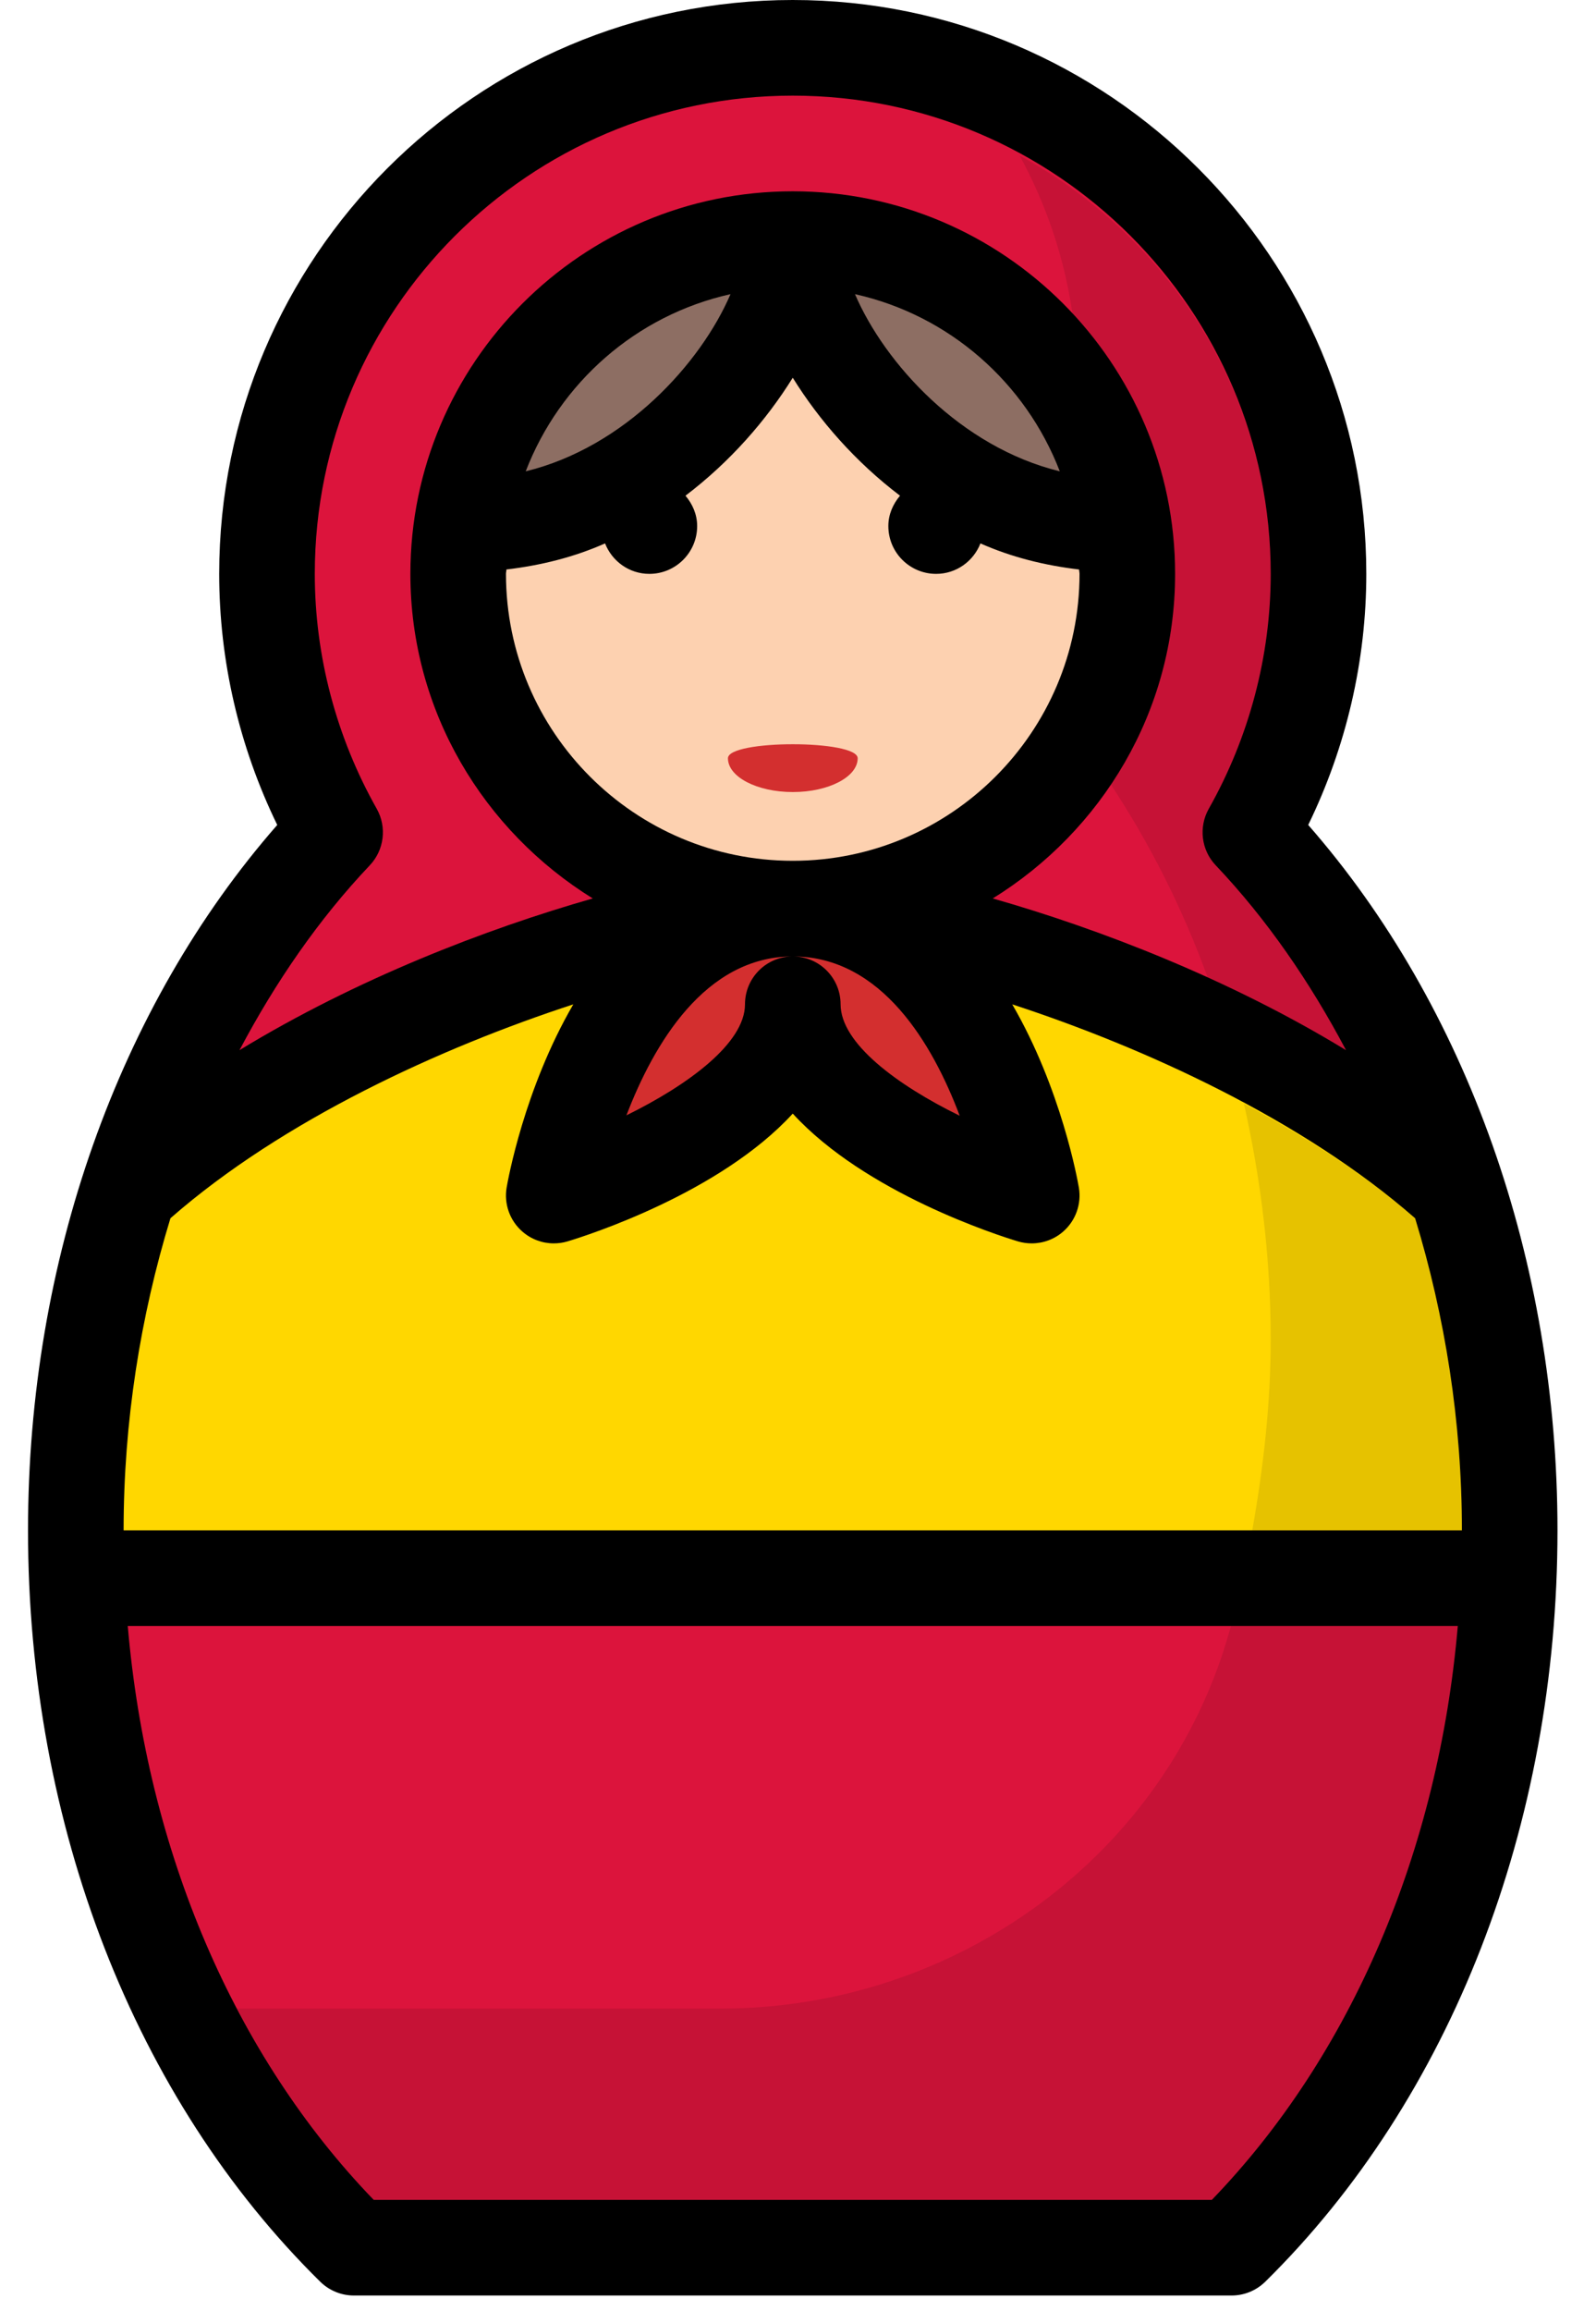 <svg width="38" height="55" viewBox="0 0 38 55" fill="none" xmlns="http://www.w3.org/2000/svg">
<path d="M31.148 19.631C32.055 17.77 32.531 15.721 32.531 13.656C32.531 6.126 26.405 0 18.875 0C11.344 0 5.219 6.126 5.219 13.656C5.219 15.721 5.694 17.77 6.601 19.631C2.82 23.948 0.667 30.014 0.667 36.416C0.667 43.429 3.203 49.946 7.626 54.298C7.839 54.507 8.126 54.625 8.424 54.625H29.326C29.624 54.625 29.91 54.507 30.124 54.298C34.547 49.946 37.083 43.429 37.083 36.416C37.083 30.014 34.929 23.948 31.148 19.631Z" fill="black"/>
<path d="M4.058 28.99C6.735 26.646 10.497 24.93 13.65 23.9C12.48 25.912 12.091 28.095 12.062 28.264C11.998 28.65 12.138 29.045 12.434 29.304C12.643 29.489 12.912 29.588 13.185 29.588C13.294 29.588 13.405 29.573 13.512 29.541C13.99 29.397 17.143 28.39 18.875 26.5C20.607 28.39 23.76 29.397 24.238 29.541C24.345 29.573 24.456 29.588 24.565 29.588C24.839 29.588 25.108 29.489 25.317 29.304C25.612 29.045 25.752 28.65 25.688 28.264C25.659 28.095 25.27 25.912 24.101 23.9C27.253 24.93 31.015 26.646 33.693 28.99C34.408 31.332 34.807 33.836 34.807 36.416H2.943C2.943 33.836 3.342 31.332 4.058 28.99Z" fill="#FFD700"/>
<path d="M12.057 13.552C12.877 13.455 13.668 13.259 14.406 12.931C14.572 13.354 14.979 13.656 15.461 13.656C16.089 13.656 16.599 13.147 16.599 12.518C16.599 12.24 16.487 11.993 16.321 11.796C17.378 10.993 18.239 10.011 18.875 8.989C19.51 10.011 20.371 10.993 21.429 11.796C21.263 11.993 21.151 12.24 21.151 12.518C21.151 13.147 21.66 13.656 22.289 13.656C22.771 13.656 23.178 13.354 23.344 12.931C24.082 13.259 24.873 13.455 25.692 13.552C25.693 13.588 25.703 13.621 25.703 13.656C25.703 17.421 22.64 20.484 18.875 20.484C15.11 20.484 12.047 17.421 12.047 13.656C12.047 13.621 12.057 13.588 12.057 13.552Z" fill="#FDD1B0"/>
<path d="M22.85 26.551C21.365 25.824 20.014 24.828 20.014 23.898C20.014 23.269 19.505 22.76 18.876 22.76C18.247 22.76 17.738 23.269 17.738 23.898C17.738 24.82 16.395 25.813 14.915 26.541C15.562 24.853 16.782 22.76 18.876 22.76C20.996 22.76 22.214 24.862 22.85 26.551Z" fill="#D32F2F"/>
<path d="M8.971 19.248C8.006 17.54 7.495 15.605 7.495 13.656C7.495 7.381 12.6 2.276 18.875 2.276C25.15 2.276 30.255 7.382 30.255 13.656C30.255 15.605 29.744 17.54 28.779 19.248C28.535 19.684 28.601 20.23 28.946 20.592C30.162 21.874 31.189 23.367 32.048 24.99C29.266 23.296 26.188 22.108 23.637 21.38C26.232 19.774 27.979 16.926 27.979 13.656C27.979 8.636 23.896 4.552 18.875 4.552C13.854 4.552 9.771 8.636 9.771 13.656C9.771 16.925 11.518 19.774 14.113 21.38C11.562 22.108 8.484 23.296 5.702 24.99C6.561 23.367 7.588 21.874 8.804 20.592C9.148 20.23 9.215 19.684 8.971 19.248Z" fill="#DC143C"/>
<path d="M28.853 52.349H8.898C5.574 48.907 3.502 44.041 3.042 38.693H34.709C34.249 44.041 32.176 48.907 28.853 52.349Z" fill="#DC143C"/>
<path d="M18.877 18.848C19.729 18.848 20.421 18.488 20.421 18.044C20.421 17.599 17.332 17.599 17.332 18.044C17.332 18.488 18.024 18.848 18.877 18.848Z" fill="#D32F2F"/>
<path d="M20.357 7C22.602 7.5 24.42 9.106 25.233 11.216C22.875 10.641 21.065 8.648 20.357 7Z" fill="#8D6E63"/>
<path d="M12.517 11.216C13.33 9.106 15.148 7.5 17.393 7C16.685 8.648 14.874 10.641 12.517 11.216Z" fill="#8D6E63"/>
<path opacity="0.1" d="M29.816 36.416H34.807C34.807 33.836 34.408 31.331 33.692 28.99C32.503 27.949 31.087 27.053 29.618 26.265C30.023 28.074 30.255 29.952 30.255 31.864C30.255 33.423 30.078 34.937 29.816 36.416Z" fill="black"/>
<path opacity="0.1" d="M27.979 13.656C27.979 15.512 27.402 17.222 26.44 18.657C27.375 20.07 28.16 21.622 28.762 23.284C29.87 23.787 30.981 24.34 32.048 24.99C31.19 23.367 30.163 21.874 28.946 20.592C28.602 20.23 28.535 19.684 28.779 19.248C29.744 17.54 30.255 15.605 30.255 13.656C30.255 9.346 27.819 5.633 24.277 3.702C24.911 4.866 25.346 6.138 25.541 7.502C27.041 9.126 27.979 11.277 27.979 13.656Z" fill="black"/>
<path opacity="0.1" d="M29.278 38.8C27.771 44.174 22.74 47.797 17.16 47.797H5.643C6.531 49.488 7.619 51.025 8.897 52.349H28.852C32.176 48.907 34.248 44.041 34.708 38.693H29.308C29.298 38.728 29.288 38.764 29.278 38.8Z" fill="black"/>
</svg>
